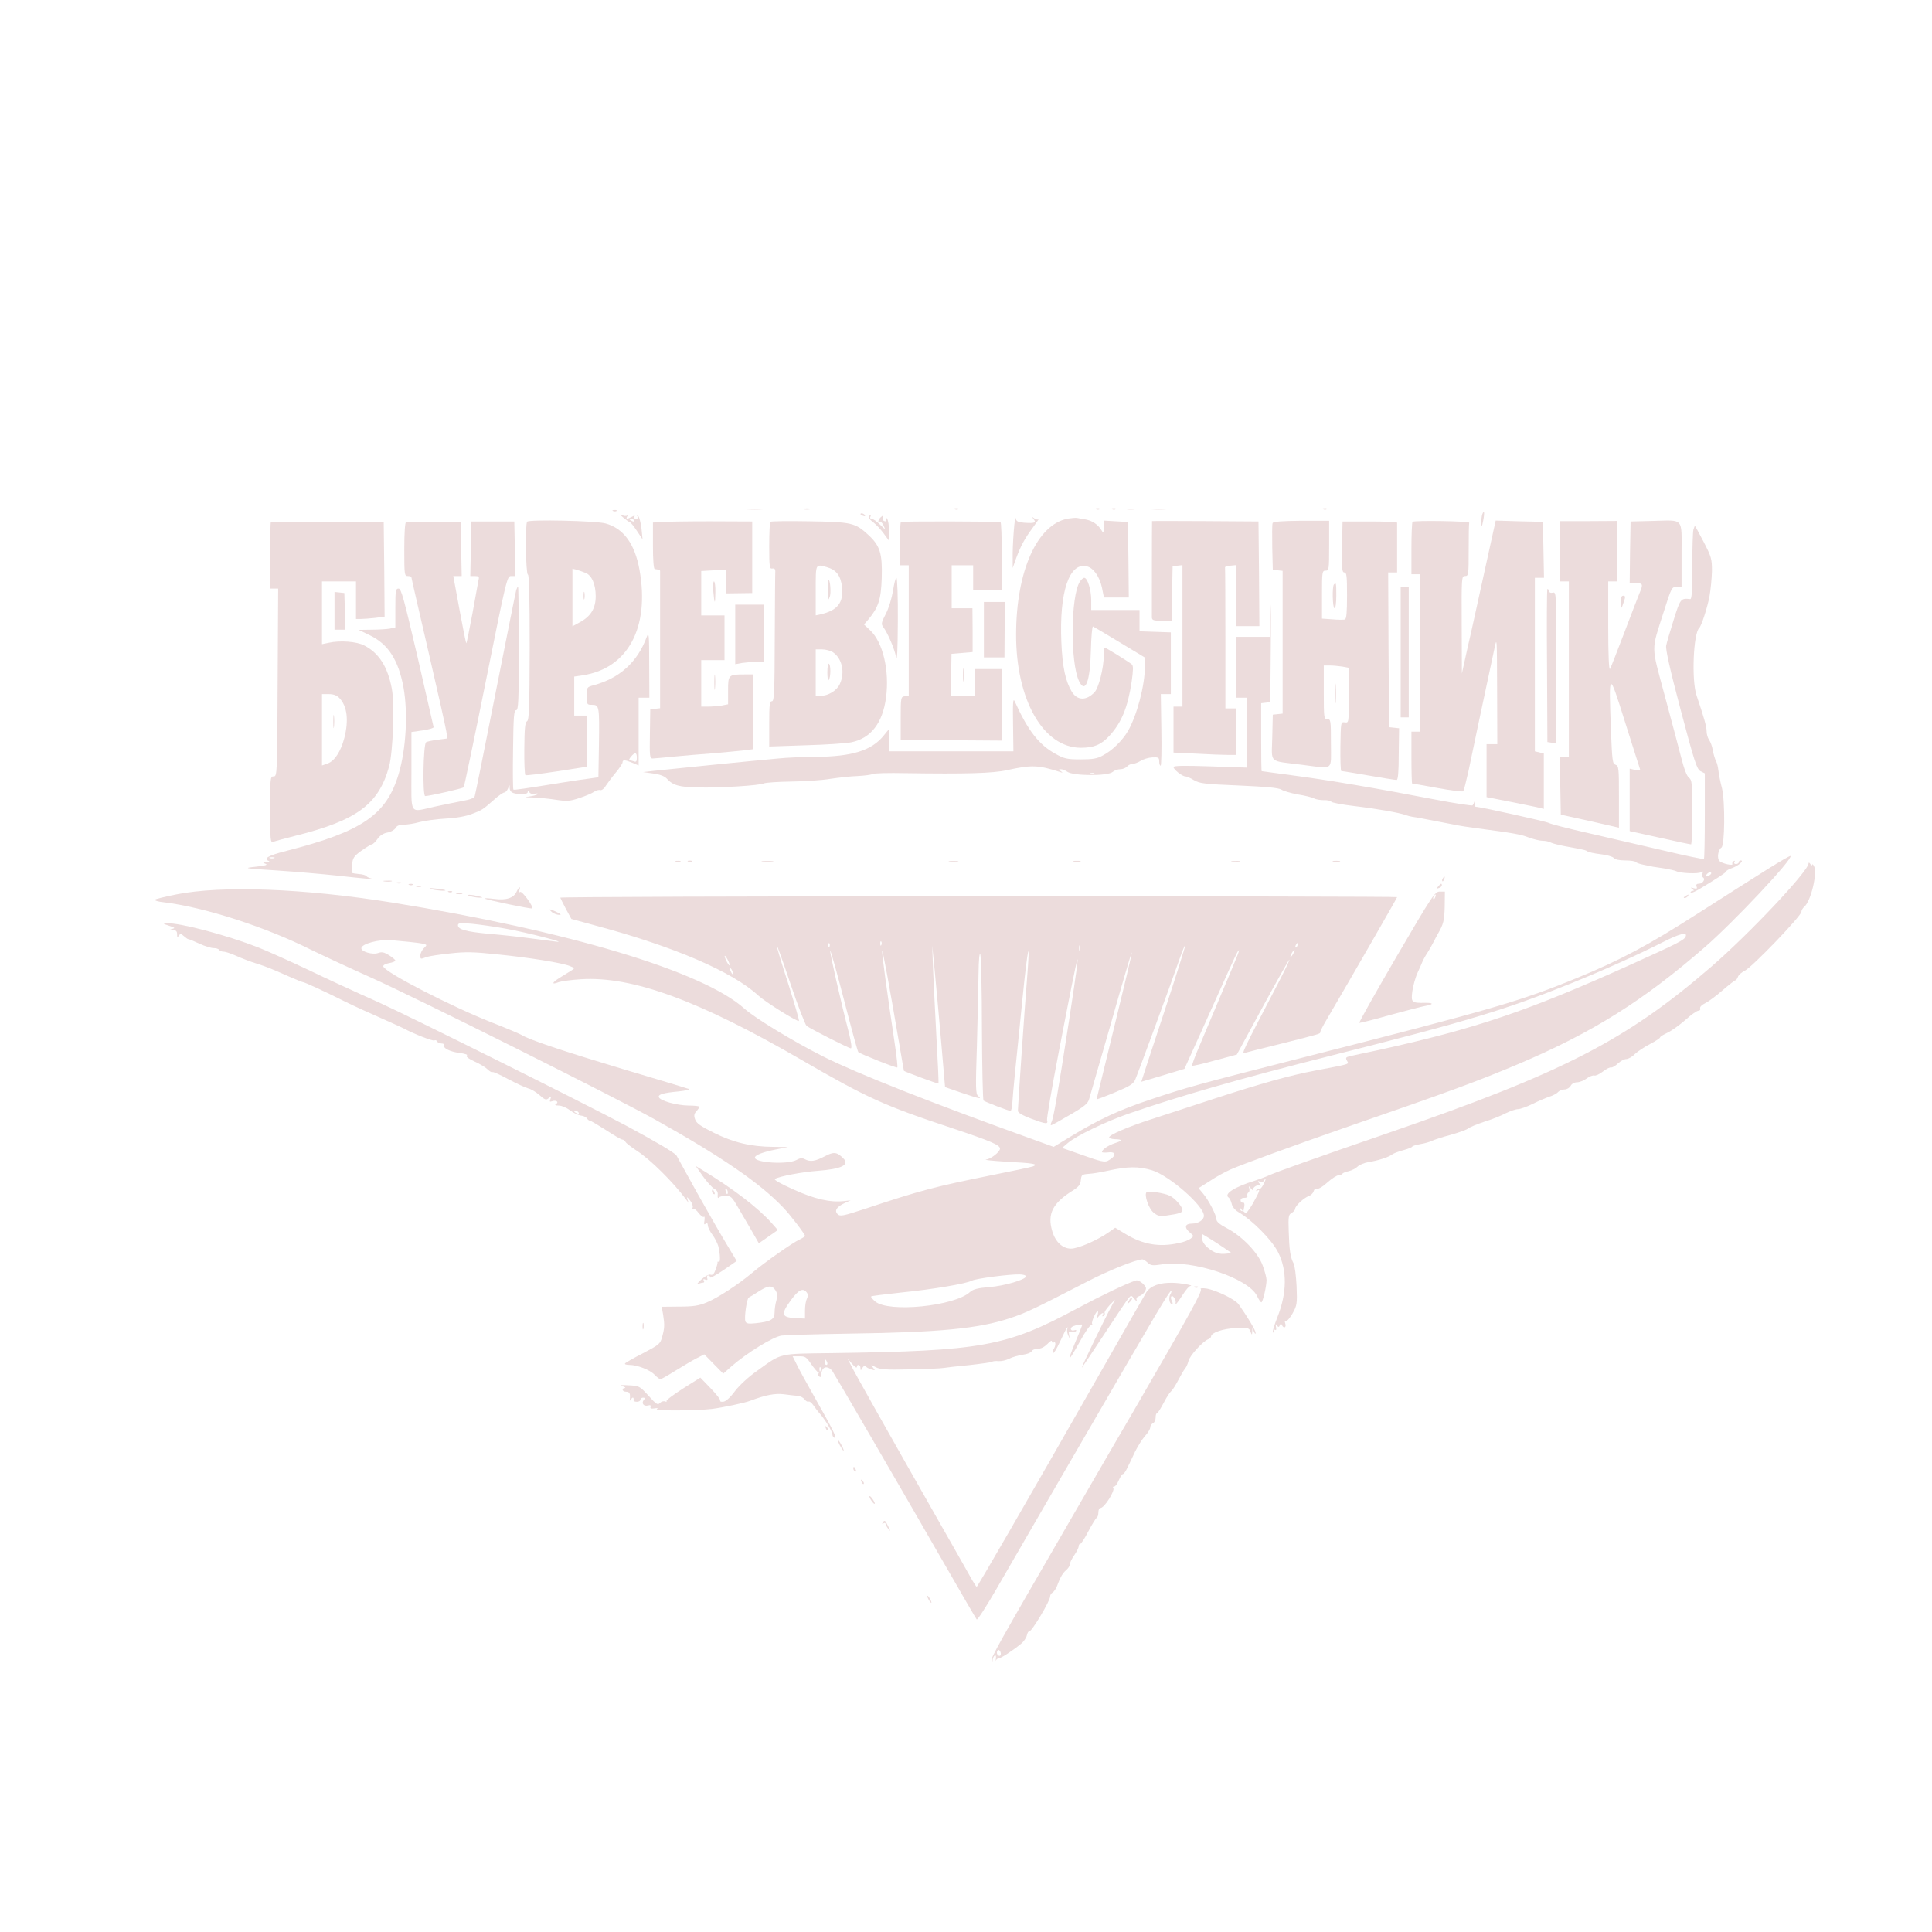 <?xml version="1.0" standalone="no"?>
<!DOCTYPE svg PUBLIC "-//W3C//DTD SVG 20010904//EN"
 "http://www.w3.org/TR/2001/REC-SVG-20010904/DTD/svg10.dtd">
<svg version="1.0" xmlns="http://www.w3.org/2000/svg"
 width="1080pt" height="1080pt" viewBox="0 0 1080 1080"
 preserveAspectRatio="xMidYMid meet">

<g transform="translate(0,1080) scale(0.1,-0.1)"
fill="#ecdcdc" stroke="none">
<path d="M4173 7953 c26 -2 67 -2 90 0 23 2 2 3 -48 3 -49 0 -68 -1 -42 -3z"/>
<path d="M4493 7953 c9 -2 25 -2 35 0 9 3 1 5 -18 5 -19 0 -27 -2 -17 -5z"/>
<path d="M5338 7953 c7 -3 16 -2 19 1 4 3 -2 6 -13 5 -11 0 -14 -3 -6 -6z"/>
<path d="M6128 7953 c7 -3 16 -2 19 1 4 3 -2 6 -13 5 -11 0 -14 -3 -6 -6z"/>
<path d="M6218 7953 c7 -3 16 -2 19 1 4 3 -2 6 -13 5 -11 0 -14 -3 -6 -6z"/>
<path d="M6298 7953 c12 -2 32 -2 45 0 12 2 2 4 -23 4 -25 0 -35 -2 -22 -4z"/>
<path d="M6438 7953 c23 -2 59 -2 80 0 20 2 1 4 -43 4 -44 0 -61 -2 -37 -4z"/>
<path d="M7398 7953 c7 -3 16 -2 19 1 4 3 -2 6 -13 5 -11 0 -14 -3 -6 -6z"/>
<path d="M3428 7943 c7 -3 16 -2 19 1 4 3 -2 6 -13 5 -11 0 -14 -3 -6 -6z"/>
<path d="M8286 7925 c-3 -9 -6 -31 -5 -48 1 -28 2 -26 10 12 9 46 6 65 -5 36z"/>
<path d="M3485 7906 c17 -14 33 -25 37 -26 3 0 21 -21 38 -47 l32 -48 -6 60
c-4 33 -12 64 -18 70 -8 7 -9 6 -4 -2 5 -8 1 -13 -9 -13 -9 0 -13 5 -9 11 5 8
1 8 -14 0 -27 -14 -35 -14 -26 2 4 6 4 9 -1 5 -4 -4 -17 -3 -29 3 -13 7 -10 1
9 -15z m60 -16 c3 -6 -1 -7 -9 -4 -18 7 -21 14 -7 14 6 0 13 -4 16 -10z"/>
<path d="M4810 7926 c0 -2 7 -7 16 -10 8 -3 12 -2 9 4 -6 10 -25 14 -25 6z"/>
<path d="M4856 7912 c-3 -5 8 -19 25 -31 16 -12 43 -41 59 -63 l30 -41 0 54
c0 30 -5 61 -11 69 -9 13 -10 12 -5 -2 3 -12 1 -15 -10 -11 -9 3 -13 12 -9 21
4 12 3 13 -10 2 -16 -13 -21 -35 -6 -26 4 3 13 -7 20 -21 12 -26 11 -26 -20 5
-18 18 -39 32 -46 32 -8 0 -11 5 -8 10 3 6 4 10 1 10 -3 0 -7 -4 -10 -8z"/>
<path d="M5667 7831 c-4 -52 -7 -119 -6 -150 l0 -56 18 51 c26 70 47 111 94
174 22 30 37 52 32 48 -4 -4 -15 -2 -24 5 -14 10 -14 10 -3 -5 16 -20 6 -24
-53 -20 -36 3 -44 8 -47 25 -2 12 -7 -20 -11 -72z"/>
<path d="M5969 7901 c-172 -33 -288 -293 -289 -646 -1 -367 152 -635 362 -635
73 0 113 17 159 66 68 74 103 158 125 303 9 66 10 89 1 97 -15 13 -145 94
-152 94 -3 0 -5 -20 -5 -46 0 -67 -28 -178 -51 -203 -46 -49 -97 -48 -128 3
-35 58 -52 137 -58 277 -12 280 44 448 143 423 37 -9 71 -58 84 -119 l11 -55
70 0 69 0 -2 211 -3 211 -67 4 -68 4 0 -38 c-1 -33 -2 -35 -12 -17 -19 32 -51
54 -88 61 -19 3 -42 7 -50 9 -8 1 -31 -1 -51 -4z"/>
<path d="M1514 7881 c-2 -2 -4 -87 -4 -188 l0 -183 23 0 22 0 -3 -525 c-2
-516 -3 -525 -22 -525 -19 0 -20 -7 -20 -186 0 -167 2 -186 16 -180 9 3 62 18
118 32 350 87 472 176 531 389 22 81 32 352 15 437 -23 121 -72 198 -154 240
-42 22 -134 29 -198 15 l-38 -8 0 176 0 175 95 0 95 0 0 -105 0 -105 28 0 c15
0 51 3 80 6 l52 7 -2 264 -3 264 -313 2 c-173 1 -316 0 -318 -2z m384 -984
c43 -46 52 -123 27 -222 -20 -76 -55 -130 -94 -143 l-31 -11 0 200 0 199 38 0
c27 0 45 -7 60 -23z"/>
<path d="M1863 6765 c0 -33 2 -45 4 -27 2 18 2 45 0 60 -2 15 -4 0 -4 -33z"/>
<path d="M2270 7882 c-6 -2 -10 -60 -10 -153 0 -142 1 -149 20 -149 11 0 20
-3 20 -8 0 -4 43 -191 95 -415 52 -224 97 -425 100 -446 l6 -39 -54 -7 c-30
-4 -59 -10 -65 -14 -16 -10 -21 -301 -5 -301 22 0 208 42 215 49 3 3 59 270
124 594 115 573 119 587 141 587 l24 0 -3 153 -3 152 -120 0 -120 0 -3 -153
-3 -152 26 0 c21 0 25 -4 20 -22 -2 -13 -18 -97 -34 -187 -17 -90 -32 -165
-34 -167 -2 -2 -19 82 -38 186 l-35 190 23 0 24 0 -3 151 -3 150 -147 2 c-81
1 -152 1 -158 -1z"/>
<path d="M2947 7884 c-12 -12 -8 -292 4 -296 7 -2 10 -125 10 -408 -1 -337 -3
-405 -15 -412 -11 -6 -14 -40 -15 -152 -1 -79 2 -146 6 -149 4 -3 83 7 176 21
l167 26 0 143 0 143 -35 0 -35 0 0 109 0 109 47 7 c252 38 376 266 318 589
-26 146 -90 233 -190 260 -54 15 -425 23 -438 10z m325 -286 c36 -13 58 -64
58 -131 0 -67 -27 -112 -88 -145 l-42 -23 0 161 0 161 23 -6 c12 -3 34 -11 49
-17z"/>
<path d="M3262 7470 c0 -19 2 -27 5 -17 2 9 2 25 0 35 -3 9 -5 1 -5 -18z"/>
<path d="M3693 7882 l-43 -3 0 -130 c0 -78 4 -129 10 -130 6 -1 15 -2 20 -3 6
0 10 -4 10 -8 0 -5 0 -179 0 -387 l0 -380 -27 -3 -28 -3 -2 -137 c-2 -124 -1
-138 15 -138 9 0 60 5 112 10 52 5 154 14 225 19 72 6 151 14 178 17 l47 6 0
209 0 209 -47 0 c-91 0 -93 -2 -93 -90 l0 -77 -37 -7 c-21 -3 -55 -6 -75 -6
l-38 0 0 130 0 130 65 0 65 0 0 125 0 125 -65 0 -65 0 0 124 0 124 70 4 70 3
0 -66 0 -66 73 1 72 1 0 200 0 200 -235 1 c-129 0 -254 -2 -277 -4z"/>
<path d="M4306 7883 c-3 -3 -6 -64 -6 -135 0 -117 2 -129 17 -126 11 2 17 -3
17 -14 -1 -10 -2 -178 -3 -373 -1 -308 -3 -355 -16 -355 -13 0 -15 -21 -15
-127 l0 -126 206 7 c113 3 228 11 255 17 108 23 173 108 192 249 20 151 -17
309 -88 376 l-35 33 24 28 c56 67 71 111 75 231 4 138 -9 181 -75 242 -74 68
-92 72 -330 76 -116 2 -214 1 -218 -3z m315 -253 c54 -15 79 -48 86 -112 9
-87 -25 -130 -119 -152 l-28 -6 0 140 c0 152 -2 147 61 130z m35 -476 c52 -35
69 -114 38 -179 -17 -36 -65 -65 -108 -65 l-26 0 0 130 0 130 35 0 c20 0 47
-7 61 -16z"/>
<path d="M4627 7508 c2 -65 3 -67 11 -45 9 20 3 97 -7 97 -3 0 -5 -24 -4 -52z"/>
<path d="M4625 7041 c0 -28 3 -47 7 -43 13 14 13 92 0 92 -4 0 -7 -22 -7 -49z"/>
<path d="M5036 7882 c-3 -3 -6 -59 -6 -124 l0 -118 25 0 25 0 0 -364 0 -365
-22 -3 c-22 -3 -23 -6 -23 -123 l0 -120 283 -3 282 -2 0 200 0 200 -75 0 -75
0 0 -75 0 -75 -67 0 -68 0 2 117 2 118 59 5 59 5 0 123 -1 122 -58 0 -58 0 0
120 0 120 60 0 60 0 0 -70 0 -70 80 0 80 0 0 190 c0 105 -3 190 -7 191 -35 5
-553 6 -557 1z"/>
<path d="M6440 7887 c-1 -4 -1 -522 -1 -539 1 -15 10 -18 56 -18 l54 0 3 153
3 152 28 3 27 3 0 -395 0 -396 -25 0 -25 0 0 -128 0 -129 128 -6 c70 -4 148
-7 175 -7 l47 0 0 130 0 130 -30 0 -30 0 0 390 c0 215 -1 393 -2 398 -2 4 12
8 30 10 l32 3 0 -170 0 -171 65 0 65 0 -2 293 -3 292 -297 2 c-164 1 -298 1
-298 0z"/>
<path d="M7114 7876 c-3 -7 -3 -68 -2 -137 l3 -124 28 -3 27 -3 0 -399 0 -399
-27 -3 -28 -3 -3 -127 c-3 -149 -24 -129 165 -153 183 -23 163 -38 163 120 0
128 -1 135 -20 135 -19 0 -20 7 -20 150 l0 150 33 0 c17 0 49 -3 70 -6 l37 -7
0 -154 c0 -154 0 -154 -22 -151 -23 3 -23 2 -25 -134 -1 -76 1 -138 5 -138 4
0 72 -11 152 -25 80 -14 150 -25 157 -25 8 0 12 42 12 144 l2 145 -28 3 -28 3
-3 433 -2 432 25 0 25 0 0 135 c0 74 0 138 0 143 0 4 -69 7 -152 7 l-153 0 -3
-142 c-2 -123 0 -143 13 -143 13 0 15 -20 15 -129 0 -94 -3 -130 -12 -134 -7
-2 -39 -2 -70 1 l-58 4 0 134 c0 127 1 134 20 134 19 0 20 7 20 140 l0 139
-156 0 c-111 -1 -157 -5 -160 -13z"/>
<path d="M7896 7883 c-3 -4 -6 -71 -6 -150 l0 -143 25 0 25 0 0 -440 0 -440
-25 0 -25 0 0 -145 c0 -80 2 -145 4 -145 3 0 66 -11 142 -25 75 -14 140 -22
144 -18 3 4 16 55 29 113 18 89 88 418 145 685 14 68 14 61 15 -232 l1 -303
-30 0 -30 0 0 -148 0 -148 138 -27 c75 -15 147 -30 160 -33 l22 -6 0 155 0
155 -25 6 -25 6 0 485 0 485 25 0 26 0 -3 156 -3 157 -132 3 -132 4 -15 -68
c-8 -37 -36 -164 -62 -282 -26 -118 -61 -280 -80 -360 l-32 -145 -1 273 c-1
266 -1 272 19 272 19 0 20 7 20 145 0 80 1 148 3 153 3 9 -308 14 -317 5z"/>
<path d="M8720 7718 l0 -168 25 0 25 0 0 -490 0 -490 -25 0 -25 0 2 -162 3
-162 163 -36 162 -37 0 173 c0 161 -1 173 -19 179 -17 5 -19 21 -26 198 -12
331 -12 330 79 41 43 -137 81 -255 83 -261 4 -10 -3 -11 -26 -7 l-31 7 0 -175
0 -174 168 -37 c92 -21 170 -37 175 -37 4 0 7 81 7 179 0 163 -2 181 -18 193
-12 8 -28 50 -44 113 -14 55 -56 213 -93 350 -76 284 -76 241 -4 467 42 133
45 138 72 138 l27 0 0 180 c0 212 17 192 -165 188 l-120 -3 -3 -172 -2 -173
35 0 c40 0 41 -6 19 -58 -8 -20 -47 -120 -85 -221 -39 -102 -74 -192 -79 -200
-6 -10 -10 78 -10 237 l0 252 25 0 25 0 0 169 0 169 -160 -1 -160 0 0 -169z"/>
<path d="M9466 7838 c-3 -13 -6 -105 -6 -206 0 -140 -3 -183 -12 -181 -52 6
-55 3 -92 -116 -20 -63 -39 -128 -42 -144 -4 -20 21 -133 81 -359 77 -291 90
-331 111 -343 l24 -12 0 -237 c0 -130 -2 -239 -5 -242 -3 -2 -107 19 -232 49
-126 29 -316 73 -423 98 -107 24 -203 49 -213 55 -14 8 -383 90 -408 90 -3 0
-5 12 -3 28 2 16 1 19 -2 7 -3 -11 -9 -23 -12 -27 -4 -3 -99 11 -212 33 -316
61 -598 109 -790 134 -96 13 -176 24 -177 24 -2 1 -3 86 -3 190 l0 190 26 3
25 3 3 330 c1 182 1 264 -1 183 l-4 -148 -94 0 -95 0 0 -170 0 -170 30 0 30 0
0 -195 0 -196 -205 7 c-145 5 -205 4 -205 -4 0 -13 48 -52 66 -52 7 0 29 -9
48 -21 32 -19 60 -22 251 -30 158 -7 221 -13 238 -23 12 -8 54 -20 92 -27 39
-6 79 -16 90 -22 11 -6 36 -10 55 -10 19 1 37 -3 41 -8 3 -6 62 -17 130 -25
119 -14 258 -38 289 -51 8 -3 24 -7 35 -9 18 -2 70 -12 240 -45 28 -6 82 -14
120 -19 206 -27 244 -34 289 -51 27 -10 62 -19 78 -19 16 0 37 -4 47 -10 10
-5 45 -14 77 -20 109 -20 119 -22 129 -30 6 -4 38 -11 72 -15 34 -4 67 -13 74
-21 7 -9 31 -14 65 -14 29 0 55 -4 58 -9 3 -4 25 -12 48 -16 24 -5 45 -9 48
-10 3 0 30 -5 60 -9 30 -5 62 -12 70 -16 23 -12 123 -16 139 -6 11 7 13 5 8
-7 -3 -9 -2 -19 3 -22 15 -9 -1 -35 -22 -35 -14 0 -18 -5 -14 -16 5 -12 1 -14
-17 -9 -17 5 -19 4 -7 -4 10 -7 11 -11 3 -11 -7 0 -13 -4 -13 -10 0 -5 21 3
48 19 97 58 152 94 152 100 0 4 15 13 34 19 35 13 68 42 47 42 -6 0 -11 -4
-11 -10 0 -5 -7 -10 -16 -10 -9 0 -12 5 -8 12 4 7 3 8 -5 4 -6 -4 -9 -11 -7
-15 8 -13 -58 1 -72 16 -15 15 -8 63 11 75 19 12 21 257 3 332 -10 37 -18 81
-20 99 -2 18 -7 41 -13 52 -6 11 -14 38 -18 59 -3 22 -13 49 -21 60 -8 11 -14
33 -14 49 0 25 -14 75 -56 199 -29 86 -18 348 15 378 12 11 44 109 57 175 7
39 13 103 14 143 0 67 -3 79 -46 162 -26 50 -48 90 -49 90 -2 0 -5 -10 -9 -22z
m93 -1929 c-22 -13 -31 -11 -17 5 7 8 17 12 22 9 4 -3 2 -9 -5 -14z"/>
<path d="M4992 7498 c-7 -42 -23 -96 -40 -129 -26 -50 -27 -58 -14 -75 24 -32
62 -120 71 -166 6 -29 9 36 10 200 1 133 -3 242 -8 242 -5 0 -13 -33 -19 -72z"/>
<path d="M6036 7548 c-51 -82 -54 -451 -4 -556 35 -72 62 -2 66 171 2 76 7
137 12 135 4 -2 71 -41 148 -88 l141 -85 1 -52 c0 -103 -44 -272 -95 -360 -32
-54 -88 -109 -140 -136 -32 -18 -57 -22 -125 -22 -75 0 -91 4 -138 30 -94 51
-156 131 -230 295 -9 20 -11 -8 -9 -128 l2 -152 -347 0 -348 0 0 62 0 63 -31
-38 c-68 -83 -175 -116 -379 -118 -69 0 -163 -4 -210 -9 -147 -13 -612 -60
-685 -68 l-70 -8 57 -8 c37 -5 63 -15 75 -28 34 -38 69 -48 175 -50 120 -3
346 11 369 23 8 4 76 9 150 10 74 1 172 7 219 15 47 7 117 15 155 16 39 2 76
7 82 11 7 5 91 7 185 5 334 -5 489 -1 568 17 137 30 173 29 297 -11 15 -5 16
-4 3 5 -13 9 -13 11 0 11 9 0 25 -6 36 -14 34 -24 227 -25 254 -1 9 8 28 15
42 15 14 0 31 7 38 15 7 8 21 15 32 15 10 0 30 8 45 17 14 9 43 18 64 19 35 2
39 -1 39 -22 0 -13 3 -24 8 -24 4 0 6 90 4 200 l-3 200 28 0 28 0 0 173 0 172
-87 3 -88 3 0 59 0 60 -135 0 -135 0 0 55 c0 58 -21 125 -39 125 -6 0 -17 -10
-25 -22z m81 -1074 c-3 -3 -12 -4 -19 -1 -8 3 -5 6 6 6 11 1 17 -2 13 -5z"/>
<path d="M3987 7498 c7 -78 11 -82 12 -10 1 34 -3 62 -8 62 -4 0 -6 -24 -4
-52z"/>
<path d="M7457 7533 c-11 -10 -8 -133 3 -133 6 0 10 30 10 70 0 70 -1 76 -13
63z"/>
<path d="M2886 7503 c-3 -10 -55 -270 -116 -578 -61 -308 -113 -567 -116 -575
-3 -11 -26 -20 -67 -27 -34 -6 -104 -21 -156 -32 -146 -32 -131 -56 -131 198
l0 219 63 9 c34 5 61 13 61 18 -1 6 -42 182 -90 393 -76 325 -91 382 -106 382
-16 0 -18 -11 -18 -109 l0 -108 -31 -7 c-17 -3 -64 -6 -103 -6 l-71 -1 62 -30
c104 -50 161 -140 189 -294 25 -143 14 -341 -27 -480 -68 -230 -204 -323 -626
-431 -104 -26 -134 -44 -100 -57 6 -3 1 -6 -13 -7 -23 -1 -23 -2 -5 -9 14 -6
-3 -10 -55 -16 -73 -8 -69 -9 117 -21 106 -7 255 -20 330 -28 144 -16 260 -27
208 -19 -16 3 -33 9 -36 15 -3 5 -23 11 -43 12 -20 2 -38 5 -40 7 -1 2 -1 23
2 46 4 37 10 47 53 78 27 19 53 35 58 35 5 0 19 13 31 30 13 19 33 32 56 36
19 3 39 15 45 25 7 13 21 19 45 19 20 0 59 6 87 14 29 8 95 17 147 20 60 3
115 13 148 26 59 23 58 22 123 79 25 23 52 41 58 41 6 0 16 10 21 23 9 22 9
22 9 1 1 -14 9 -24 24 -28 37 -10 77 -7 77 7 0 8 3 8 9 -2 6 -8 18 -12 31 -8
13 3 19 2 14 -3 -5 -5 -27 -10 -49 -13 -29 -3 -23 -4 23 -5 35 -1 94 -7 131
-13 60 -9 76 -8 130 10 34 11 71 27 82 35 12 8 27 12 34 9 8 -2 22 8 31 24 10
15 35 49 56 74 21 25 38 51 38 57 0 16 13 15 55 -2 l35 -15 0 190 0 189 30 0
30 0 -1 188 c0 166 -2 183 -14 151 -51 -139 -151 -230 -295 -269 -40 -11 -40
-11 -40 -60 0 -49 1 -50 30 -50 40 0 41 -9 38 -225 l-3 -180 -50 -7 c-27 -3
-97 -14 -155 -23 -209 -34 -265 -42 -270 -39 -3 1 -4 102 -2 223 2 186 5 221
17 221 13 0 15 49 15 345 0 190 -2 345 -4 345 -3 0 -7 -8 -10 -17z m674 -939
c0 -20 -4 -25 -16 -20 -9 3 -20 6 -25 6 -5 0 -1 9 8 20 23 27 33 25 33 -6z
m-2027 -561 c-7 -2 -19 -2 -25 0 -7 3 -2 5 12 5 14 0 19 -2 13 -5z"/>
<path d="M7830 7155 l0 -365 23 0 22 0 0 365 0 365 -22 0 -23 0 0 -365z"/>
<path d="M8650 7507 c-3 -3 -4 -196 -2 -430 l2 -425 25 -4 25 -5 0 425 c0 416
0 424 -19 419 -13 -3 -21 1 -23 10 -2 8 -5 13 -8 10z"/>
<path d="M1870 7386 l0 -106 30 0 31 0 -3 103 -3 102 -27 3 -28 3 0 -105z"/>
<path d="M9060 7433 c0 -42 3 -41 18 5 9 26 8 32 -4 32 -10 0 -14 -11 -14 -37z"/>
<path d="M5500 7280 l0 -155 58 0 57 0 1 155 2 155 -59 0 -59 0 0 -155z"/>
<path d="M4110 7254 l0 -167 38 7 c20 3 56 6 80 6 l42 0 0 160 0 160 -80 0
-80 0 0 -166z"/>
<path d="M5383 7025 c0 -33 2 -45 4 -27 2 18 2 45 0 60 -2 15 -4 0 -4 -33z"/>
<path d="M3993 6985 c0 -38 2 -53 4 -32 2 20 2 52 0 70 -2 17 -4 1 -4 -38z"/>
<path d="M7464 6925 c0 -49 1 -71 3 -48 2 23 2 64 0 90 -2 26 -3 8 -3 -42z"/>
<path d="M9882 5942 c-67 -42 -245 -155 -395 -251 -273 -175 -431 -259 -667
-356 -318 -131 -476 -177 -1550 -450 -591 -151 -628 -161 -838 -231 -174 -58
-287 -110 -445 -206 l-97 -59 -83 30 c-598 215 -1011 378 -1203 474 -167 84
-383 215 -443 269 -231 208 -986 434 -1971 593 -496 79 -949 96 -1205 45 -60
-12 -114 -25 -118 -29 -5 -5 18 -12 50 -15 223 -27 566 -137 821 -265 53 -26
205 -97 337 -156 252 -113 1368 -671 1588 -794 369 -206 586 -355 715 -491 39
-40 122 -149 122 -159 0 -3 -14 -12 -30 -20 -37 -16 -195 -127 -265 -186 -77
-65 -194 -141 -255 -166 -44 -18 -74 -23 -153 -23 l-98 -1 8 -45 c9 -57 8 -75
-6 -125 -10 -37 -17 -43 -107 -90 -53 -27 -98 -53 -100 -57 -3 -5 8 -8 24 -8
44 0 117 -28 142 -56 13 -13 27 -24 32 -24 4 0 43 22 86 49 42 26 96 58 118
69 l41 21 53 -54 53 -54 46 41 c86 75 233 166 281 172 25 3 198 8 385 11 498
7 715 28 890 86 91 30 136 52 435 206 117 61 273 123 306 123 5 0 19 -8 30
-19 18 -16 28 -17 80 -9 170 27 484 -78 531 -177 9 -19 20 -35 24 -35 8 0 29
89 29 125 0 13 -10 50 -22 82 -26 71 -115 163 -201 208 -37 19 -57 36 -57 48
0 24 -43 107 -74 144 l-26 31 63 40 c34 23 87 52 117 65 71 31 357 135 635
232 594 205 748 262 975 358 414 176 696 353 1041 653 162 141 493 493 478
509 -3 2 -60 -31 -127 -73z m-7057 -333 c123 -22 355 -82 285 -73 -25 3 -94
12 -155 20 -60 8 -162 19 -225 24 -125 12 -170 24 -170 48 0 12 12 14 78 8 42
-4 127 -16 187 -27z m6598 -44 c-7 -20 -43 -38 -313 -160 -573 -258 -860 -355
-1405 -475 -77 -16 -150 -32 -163 -35 -19 -5 -21 -9 -12 -25 11 -20 24 -16
-180 -55 -138 -26 -299 -71 -560 -156 -135 -44 -294 -96 -355 -116 -125 -40
-235 -87 -235 -101 0 -5 14 -9 31 -10 45 -1 46 -8 2 -22 -37 -12 -73 -36 -73
-50 0 -3 16 -4 35 -2 47 6 46 -21 -2 -47 -18 -9 -41 -4 -139 31 l-117 41 34
29 c46 39 212 119 339 163 287 99 613 193 1135 325 769 194 969 255 1335 402
195 79 379 162 515 231 94 48 139 59 128 32z m-7138 -30 c32 -3 69 -8 81 -11
22 -6 22 -6 3 -25 -10 -10 -19 -28 -19 -39 0 -23 0 -23 34 -10 13 5 72 14 130
20 87 10 134 9 266 -5 179 -18 360 -47 405 -65 28 -11 29 -13 11 -24 -10 -6
-38 -24 -63 -39 -49 -30 -53 -44 -9 -27 15 5 71 13 124 16 287 18 660 -119
1231 -450 367 -213 464 -257 851 -385 212 -71 260 -92 260 -112 0 -18 -51 -58
-78 -61 -15 -2 36 -7 113 -12 153 -8 182 -13 150 -26 -11 -4 -114 -26 -230
-49 -321 -65 -395 -84 -708 -188 -126 -41 -140 -44 -155 -30 -19 20 -5 41 42
63 l31 14 -36 -4 c-78 -9 -165 11 -284 65 -74 33 -112 55 -103 59 27 15 155
39 238 45 135 10 181 33 144 70 -36 36 -53 38 -104 11 -54 -28 -80 -32 -111
-16 -14 8 -27 7 -48 -5 -51 -26 -231 -15 -231 14 0 14 45 31 115 45 l70 14
-83 1 c-126 1 -224 25 -332 79 -73 36 -97 53 -104 74 -8 21 -6 32 7 46 9 10
17 22 17 25 0 4 -28 7 -62 7 -66 1 -159 27 -165 47 -5 15 25 24 111 32 39 4
64 10 56 14 -8 3 -172 53 -365 110 -336 101 -528 165 -570 192 -11 6 -85 38
-165 69 -226 89 -597 280 -607 313 -3 7 10 15 31 19 20 3 36 10 36 14 0 5 -16
18 -35 30 -29 18 -41 20 -63 12 -30 -10 -92 8 -92 27 0 25 101 52 170 45 19
-2 62 -6 95 -9z m4155 -1277 c97 -30 290 -199 290 -254 0 -23 -31 -44 -66 -44
-41 0 -46 -22 -11 -51 21 -18 21 -19 3 -33 -10 -8 -40 -20 -68 -25 -108 -24
-200 -8 -298 52 l-56 34 -34 -24 c-65 -46 -173 -93 -213 -93 -47 0 -87 37
-105 98 -29 97 3 158 120 230 28 18 38 31 40 55 3 30 6 32 43 35 22 1 69 9
105 17 114 25 173 26 250 3z m400 -432 l45 -31 -29 -3 c-41 -5 -70 4 -105 34
-19 16 -31 35 -31 51 l0 25 38 -23 c20 -12 57 -36 82 -53z m-1105 -161 c0 -18
-119 -53 -205 -60 -64 -5 -90 -12 -107 -27 -86 -80 -457 -117 -531 -53 -15 13
-25 25 -22 28 3 3 79 12 170 22 171 17 361 49 393 66 21 12 216 37 267 35 19
0 35 -5 35 -11z m-1400 -78 c11 -18 12 -31 5 -57 -6 -19 -10 -50 -10 -68 0
-38 -22 -50 -106 -59 -40 -4 -52 -2 -57 10 -8 20 8 130 19 134 5 2 29 17 54
33 55 35 75 37 95 7z m174 -11 c9 -11 9 -20 2 -35 -6 -11 -11 -40 -11 -66 l0
-46 -57 3 c-75 4 -79 22 -21 101 42 57 66 69 87 43z"/>
<path d="M6409 4135 c-14 -14 12 -91 39 -113 23 -19 34 -22 72 -17 71 10 90
16 90 30 0 19 -39 64 -69 80 -32 16 -123 30 -132 20z"/>
<path d="M3778 5983 c6 -2 18 -2 25 0 6 3 1 5 -13 5 -14 0 -19 -2 -12 -5z"/>
<path d="M3848 5983 c7 -3 16 -2 19 1 4 3 -2 6 -13 5 -11 0 -14 -3 -6 -6z"/>
<path d="M4263 5983 c15 -2 39 -2 55 0 15 2 2 4 -28 4 -30 0 -43 -2 -27 -4z"/>
<path d="M5308 5983 c12 -2 32 -2 45 0 12 2 2 4 -23 4 -25 0 -35 -2 -22 -4z"/>
<path d="M6003 5983 c9 -2 25 -2 35 0 9 3 1 5 -18 5 -19 0 -27 -2 -17 -5z"/>
<path d="M6888 5983 c12 -2 30 -2 40 0 9 3 -1 5 -23 4 -22 0 -30 -2 -17 -4z"/>
<path d="M7453 5983 c9 -2 25 -2 35 0 9 3 1 5 -18 5 -19 0 -27 -2 -17 -5z"/>
<path d="M10110 5974 c0 -43 -330 -393 -545 -579 -473 -409 -827 -591 -1795
-925 -441 -152 -635 -221 -685 -244 -16 -7 -48 -19 -70 -26 -114 -35 -177 -75
-146 -95 5 -3 12 -18 16 -33 3 -17 18 -36 37 -47 79 -46 188 -157 222 -224 52
-102 51 -229 -4 -366 -17 -43 -28 -80 -25 -83 3 -3 5 0 5 7 0 7 4 10 9 7 5 -4
7 4 4 16 -3 17 -2 19 5 9 8 -11 11 -11 16 0 5 11 7 11 12 2 10 -22 26 -14 19
8 -5 14 -3 19 3 15 6 -3 22 15 37 41 25 45 27 54 23 153 -3 58 -10 115 -17
128 -18 33 -24 76 -27 179 -3 83 -1 94 17 103 10 6 19 16 19 23 0 16 50 62 76
71 12 4 24 16 27 26 3 12 11 18 19 15 8 -3 34 12 58 35 25 22 53 40 62 40 9 0
19 4 22 9 3 4 19 11 35 14 17 4 39 15 49 25 11 11 39 22 63 26 51 8 111 27
130 42 8 6 35 17 62 24 26 7 50 16 52 21 3 4 24 10 48 14 23 4 51 12 62 18 11
5 57 21 104 33 46 13 91 29 100 37 9 7 48 23 87 36 39 12 93 33 119 47 27 13
58 24 71 24 12 0 49 13 81 29 32 16 75 34 95 41 20 6 42 18 48 26 7 7 23 14
36 14 13 0 28 9 34 20 6 12 21 20 36 20 14 0 38 10 53 21 16 12 35 19 43 17 7
-3 29 7 48 22 19 15 40 25 46 23 6 -2 23 8 38 22 15 14 36 25 47 25 11 0 33
12 48 28 16 15 54 40 85 56 31 16 56 33 56 37 0 4 19 16 43 27 23 11 67 43 99
71 31 28 63 51 72 51 8 0 13 6 10 13 -3 8 9 20 28 29 18 9 62 41 97 72 36 31
68 56 72 56 4 0 10 9 14 19 3 11 21 26 39 35 39 18 316 306 316 329 0 8 7 20
15 27 39 32 77 195 54 231 -5 8 -9 10 -9 4 0 -5 -5 -3 -10 5 -5 8 -10 10 -10
4z m-3047 -1794 c-8 -17 -18 -28 -23 -25 -5 3 -12 0 -16 -6 -4 -8 -3 -9 4 -5
19 11 14 -2 -24 -71 -23 -40 -40 -60 -44 -53 -4 6 -11 11 -16 10 -5 -1 -10 4
-12 12 -2 9 0 8 7 -2 6 -8 11 -13 12 -10 0 3 2 15 5 27 2 15 -1 22 -9 20 -6
-1 -12 5 -12 13 0 9 9 15 21 14 13 0 20 4 17 12 -2 6 0 15 6 18 6 4 7 14 4 24
-5 14 -2 13 11 -3 10 -11 15 -15 11 -8 -7 14 28 36 41 25 5 -4 2 1 -5 11 -12
15 -12 17 2 12 8 -4 18 -2 22 4 14 23 13 10 -2 -19z"/>
<path d="M8065 5889 c-4 -6 -5 -12 -2 -15 2 -3 7 2 10 11 7 17 1 20 -8 4z"/>
<path d="M2148 5873 c12 -2 30 -2 40 0 9 3 -1 5 -23 4 -22 0 -30 -2 -17 -4z"/>
<path d="M2218 5863 c6 -2 18 -2 25 0 6 3 1 5 -13 5 -14 0 -19 -2 -12 -5z"/>
<path d="M2288 5853 c7 -3 16 -2 19 1 4 3 -2 6 -13 5 -11 0 -14 -3 -6 -6z"/>
<path d="M8040 5845 c-11 -13 -10 -14 4 -9 9 3 16 10 16 15 0 13 -6 11 -20 -6z"/>
<path d="M2328 5843 c6 -2 18 -2 25 0 6 3 1 5 -13 5 -14 0 -19 -2 -12 -5z"/>
<path d="M2410 5830 c25 -8 87 -13 79 -6 -2 2 -26 6 -54 9 -34 4 -42 3 -25 -3z"/>
<path d="M2888 5816 c-16 -36 -58 -50 -125 -41 -32 4 -56 5 -53 2 7 -7 261
-60 265 -55 9 9 -56 98 -67 92 -8 -5 -9 -2 -5 9 10 26 -2 20 -15 -7z"/>
<path d="M2508 5813 c7 -3 16 -2 19 1 4 3 -2 6 -13 5 -11 0 -14 -3 -6 -6z"/>
<path d="M7806 5451 c-117 -201 -211 -367 -207 -369 3 -1 80 18 171 44 91 25
180 48 198 51 47 8 47 18 -1 17 -76 -1 -80 2 -72 64 4 30 17 78 30 106 13 28
26 58 29 66 4 8 15 29 26 45 11 17 26 44 34 60 9 17 19 37 24 45 31 54 36 73
38 151 l1 85 -28 0 c-28 0 -40 -18 -243 -365z m217 334 c-3 -9 -8 -14 -10 -11
-3 3 -2 9 2 15 9 16 15 13 8 -4z"/>
<path d="M2553 5803 c9 -2 23 -2 30 0 6 3 -1 5 -18 5 -16 0 -22 -2 -12 -5z"/>
<path d="M2630 5790 c14 -4 36 -8 50 -8 22 0 22 1 -5 8 -16 4 -39 8 -50 8 -16
0 -15 -2 5 -8z"/>
<path d="M9420 5790 c-9 -6 -10 -10 -3 -10 6 0 15 5 18 10 8 12 4 12 -15 0z"/>
<path d="M3132 5782 c2 -5 16 -34 32 -64 l30 -55 135 -37 c441 -118 766 -258
911 -392 41 -37 219 -148 226 -141 3 3 -25 98 -61 212 -37 113 -65 208 -63
210 2 2 37 -96 78 -218 41 -122 82 -226 89 -232 29 -20 236 -125 247 -125 7 0
3 31 -11 88 -46 177 -108 452 -104 457 3 2 38 -123 78 -278 40 -155 75 -285
79 -288 12 -11 214 -91 218 -86 3 2 -4 64 -15 138 -43 286 -71 495 -70 514 1
20 43 -209 95 -515 14 -85 27 -156 27 -156 7 -6 191 -74 193 -71 2 2 -3 116
-11 253 -7 137 -16 310 -19 384 l-5 135 14 -140 c7 -77 24 -255 36 -396 l22
-256 93 -32 c102 -34 115 -37 92 -18 -14 11 -15 42 -7 282 4 149 8 329 9 400
1 79 5 122 10 110 4 -11 9 -198 9 -415 1 -217 5 -398 9 -402 7 -7 140 -58 151
-58 4 0 8 19 10 43 1 23 8 101 15 172 8 72 26 258 42 415 29 292 45 358 25
106 -13 -158 -51 -713 -51 -736 0 -10 26 -25 73 -43 87 -32 97 -33 90 -8 -2
10 26 175 63 367 126 655 136 687 60 189 -63 -409 -87 -547 -98 -567 -5 -10
-6 -18 -2 -18 4 0 51 26 105 58 80 46 100 63 107 87 5 17 60 209 123 427 62
219 114 396 116 394 2 -2 -42 -187 -97 -411 -55 -224 -100 -409 -100 -410 0
-2 46 15 101 38 84 35 104 47 115 72 13 29 194 519 249 678 15 43 29 76 31 74
2 -2 -52 -174 -121 -383 -69 -208 -125 -380 -125 -381 0 0 21 6 48 14 26 8 80
24 120 36 l73 22 95 210 c52 116 118 262 146 325 28 63 55 120 60 125 12 13 4
-8 -92 -235 -45 -107 -102 -242 -126 -299 -25 -57 -42 -106 -40 -108 2 -3 60
10 127 29 l123 33 145 267 c80 147 147 266 149 264 2 -2 -26 -60 -61 -128
-198 -379 -208 -400 -190 -394 10 3 99 26 198 50 230 58 225 57 225 66 0 5 15
35 34 67 138 235 396 684 396 688 0 3 -1053 5 -2341 5 -1287 0 -2339 -4 -2337
-8z m1795 -264 c-3 -8 -6 -5 -6 6 -1 11 2 17 5 13 3 -3 4 -12 1 -19z m-290
-10 c-3 -8 -6 -5 -6 6 -1 11 2 17 5 13 3 -3 4 -12 1 -19z m2616 7 c-3 -9 -8
-14 -10 -11 -3 3 -2 9 2 15 9 16 15 13 8 -4z m-1216 -27 c-3 -7 -5 -2 -5 12 0
14 2 19 5 13 2 -7 2 -19 0 -25z m1193 -18 c-6 -11 -13 -20 -16 -20 -2 0 0 9 6
20 6 11 13 20 16 20 2 0 0 -9 -6 -20z m-3151 -65 c0 -5 -6 1 -14 15 -8 14 -14
30 -14 35 0 6 6 -1 14 -15 8 -14 14 -29 14 -35z m21 -50 c0 -5 -5 -3 -10 5 -5
8 -10 20 -10 25 0 6 5 3 10 -5 5 -8 10 -19 10 -25z"/>
<path d="M3079 5707 c6 -8 23 -17 37 -20 30 -5 21 4 -20 22 -25 10 -28 10 -17
-2z"/>
<path d="M945 5625 c31 -10 36 -13 20 -17 -18 -5 -18 -6 3 -7 16 -1 22 -7 22
-23 0 -18 2 -20 10 -8 8 12 11 12 28 -3 10 -9 21 -17 25 -17 4 0 31 -11 61
-25 30 -14 66 -25 80 -25 14 0 28 -4 31 -10 3 -5 15 -10 25 -10 11 0 43 -11
72 -24 29 -13 78 -32 108 -41 62 -20 85 -29 186 -74 39 -17 73 -31 77 -31 9 0
120 -51 230 -106 50 -25 142 -67 204 -94 61 -27 120 -54 130 -59 57 -31 163
-72 171 -67 6 3 12 1 14 -4 2 -6 13 -12 25 -13 12 0 19 -5 16 -10 -9 -15 31
-36 86 -43 30 -4 48 -10 41 -14 -8 -5 7 -17 41 -33 30 -13 64 -34 75 -45 12
-12 24 -18 27 -15 3 3 43 -15 89 -40 46 -24 95 -47 110 -51 15 -3 44 -20 63
-37 31 -27 37 -30 52 -18 15 12 16 12 10 -5 -6 -14 -4 -17 9 -12 22 8 40 -4
23 -15 -10 -6 -5 -9 14 -9 16 0 44 -12 63 -26 19 -15 46 -28 61 -30 14 -1 30
-9 34 -16 5 -7 12 -13 17 -13 5 0 45 -24 89 -52 44 -29 85 -53 91 -53 6 0 15
-6 19 -14 4 -7 33 -29 63 -49 74 -47 205 -177 275 -272 l15 -20 -7 20 c-5 17
-3 16 14 -5 11 -13 18 -31 15 -40 -3 -8 -2 -12 3 -8 4 4 18 -6 30 -22 12 -16
25 -26 30 -22 4 4 5 -5 3 -21 -4 -20 -2 -25 6 -18 8 7 12 4 13 -10 1 -12 13
-35 26 -52 13 -18 27 -45 32 -62 11 -42 13 -95 3 -89 -5 3 -8 2 -7 -3 1 -4 -4
-23 -11 -41 -8 -23 -17 -31 -27 -28 -9 4 -31 -7 -52 -26 -20 -18 -28 -29 -18
-25 10 4 23 7 28 7 6 0 7 5 3 12 -5 7 -2 9 9 5 11 -4 14 -2 10 9 -3 7 0 14 6
14 6 0 11 -5 11 -11 0 -5 33 13 74 41 l74 51 -55 92 c-31 51 -105 180 -165
287 -59 107 -112 202 -116 210 -9 15 -110 75 -279 166 -240 128 -1213 613
-1393 694 -113 50 -288 131 -390 180 -102 48 -226 104 -277 124 -180 70 -437
138 -512 135 -22 -1 -20 -3 14 -14z m2290 -1045 c3 -6 -1 -7 -9 -4 -18 7 -21
14 -7 14 6 0 13 -4 16 -10z"/>
<path d="M3929 4225 c23 -32 51 -63 63 -70 16 -8 22 -19 20 -36 -1 -13 1 -19
5 -14 5 6 22 10 40 10 29 0 35 -6 69 -65 21 -36 55 -95 77 -132 l39 -68 53 37
53 37 -36 41 c-80 88 -214 190 -385 294 l-38 23 40 -57z m139 -96 c-3 -8 -7
-3 -11 10 -4 17 -3 21 5 13 5 -5 8 -16 6 -23z"/>
<path d="M3980 4141 c0 -6 4 -13 10 -16 6 -3 7 1 4 9 -7 18 -14 21 -14 7z"/>
<path d="M6350 3642 c-48 -14 -195 -85 -330 -157 -396 -213 -530 -237 -1371
-249 -300 -4 -276 2 -414 -97 -50 -35 -101 -82 -127 -116 -28 -38 -52 -58 -66
-59 -12 -1 -19 2 -16 7 2 5 -21 35 -53 68 l-58 60 -97 -61 c-53 -34 -95 -65
-92 -70 3 -4 -1 -5 -9 -2 -8 3 -21 -1 -28 -9 -12 -13 -21 -7 -64 41 -49 54
-52 55 -110 58 -44 3 -53 1 -35 -5 14 -5 19 -9 13 -10 -21 -2 -14 -21 7 -21
19 0 24 -9 21 -40 -2 -13 -1 -13 8 0 9 13 15 8 13 -10 0 -3 8 -6 19 -6 10 0
19 5 19 11 0 7 7 12 15 12 11 0 12 -4 4 -13 -15 -18 -1 -37 23 -31 13 4 18 1
15 -7 -4 -9 3 -12 21 -9 18 3 23 1 14 -4 -14 -11 224 -9 308 1 62 8 185 34
215 46 85 32 137 42 187 36 29 -4 64 -8 78 -9 14 -1 31 -10 38 -20 7 -9 17
-15 22 -12 5 3 17 -6 27 -21 10 -14 25 -34 33 -43 32 -36 71 -100 73 -118 0
-11 6 -20 13 -20 13 0 -7 40 -120 240 -37 66 -78 140 -91 167 l-24 48 37 0
c33 1 40 -4 67 -44 17 -24 34 -44 38 -44 5 0 6 -4 2 -9 -3 -5 -1 -13 5 -16 6
-4 10 -3 9 2 -1 4 2 18 6 30 9 27 39 26 59 -3 15 -22 353 -603 621 -1069 98
-170 181 -314 185 -318 4 -4 52 70 107 165 215 372 551 952 651 1123 57 99
135 232 172 295 103 178 154 259 158 255 2 -2 0 -11 -6 -21 -11 -19 -5 -54 10
-54 5 0 4 8 -2 19 -6 12 -6 22 -1 25 9 6 26 -22 23 -36 -4 -18 8 -5 38 42 18
28 37 51 44 51 25 3 -52 17 -98 18 -72 2 -125 -17 -148 -53 -10 -17 -128 -222
-261 -456 -428 -750 -682 -1189 -687 -1190 -3 0 -14 17 -26 38 -11 20 -98 174
-194 342 -282 496 -461 813 -485 862 l-17 33 26 -30 c14 -16 25 -24 26 -17 0
19 20 14 20 -5 1 -16 2 -16 11 1 7 10 14 14 18 9 3 -6 17 -14 31 -18 23 -7 24
-7 10 10 -14 17 -14 17 16 2 25 -13 59 -15 190 -12 87 2 173 5 189 8 17 3 81
10 144 16 63 7 119 15 125 18 6 4 23 6 38 4 16 -1 43 5 60 14 18 9 53 19 76
22 24 3 46 12 49 19 3 8 18 14 34 14 18 0 37 10 54 27 14 15 25 22 25 15 0 -7
5 -10 10 -7 12 8 13 -15 1 -35 -6 -8 -7 -18 -4 -23 3 -5 20 23 38 62 18 39 36
75 40 79 5 4 5 2 2 -5 -4 -6 -2 -22 3 -35 l11 -23 -5 23 c-3 18 -1 22 14 17
10 -3 21 -1 25 4 3 6 0 8 -8 5 -22 -8 -30 12 -9 22 19 8 52 13 52 8 0 -2 -18
-48 -41 -102 -47 -114 -39 -111 30 13 27 50 55 89 61 87 6 -1 9 2 5 7 -6 10
21 71 31 71 3 0 3 -10 -1 -22 -6 -21 -5 -22 8 -5 16 19 32 24 21 5 -4 -7 -3
-8 5 -4 6 4 9 11 6 16 -3 5 9 23 26 42 l32 33 -16 -30 c-46 -85 -178 -359
-169 -350 5 6 62 91 127 190 65 99 125 188 133 198 15 17 17 17 34 -5 11 -13
16 -16 12 -6 -4 11 1 18 15 23 12 3 26 16 32 27 9 17 7 24 -13 43 -13 12 -30
20 -38 17z m-1726 -457 c3 -8 1 -15 -4 -15 -6 0 -10 7 -10 15 0 8 2 15 4 15 2
0 6 -7 10 -15z m-37 -47 c-3 -8 -6 -5 -6 6 -1 11 2 17 5 13 3 -3 4 -12 1 -19z"/>
<path d="M6678 3603 c7 -3 16 -2 19 1 4 3 -2 6 -13 5 -11 0 -14 -3 -6 -6z"/>
<path d="M6712 3595 c11 -12 -44 -111 -377 -686 -82 -140 -173 -297 -203 -349
-30 -52 -104 -180 -165 -285 -387 -668 -429 -743 -424 -757 4 -9 6 -7 6 4 1 9
6 20 11 23 7 4 9 -2 7 -17 -2 -12 -2 -17 0 -10 3 6 10 12 16 12 12 0 74 40
122 79 17 13 32 35 35 49 3 14 9 25 14 23 12 -4 116 169 116 194 0 8 6 18 13
22 11 7 23 26 32 53 11 31 27 58 44 72 12 10 21 24 21 32 0 9 11 32 25 52 14
20 25 43 25 50 0 8 4 14 9 14 5 0 25 31 45 70 20 38 41 72 46 75 6 3 10 17 10
31 0 13 5 24 11 24 23 0 85 100 72 114 -4 3 -1 6 5 6 7 0 18 16 26 35 8 19 19
35 23 35 5 0 16 15 24 33 9 17 28 58 43 90 16 32 41 72 57 90 16 17 29 39 29
48 0 9 7 19 15 23 8 3 15 17 15 31 0 14 3 25 8 25 4 0 20 26 37 58 16 31 35
60 41 64 6 4 24 31 39 60 15 29 33 60 40 68 7 8 15 27 19 43 7 29 79 108 109
120 9 3 17 11 17 16 0 21 67 44 138 47 67 3 74 2 82 -19 8 -21 9 -21 10 -2 l1
20 9 -20 c6 -13 9 -15 9 -5 0 13 -46 90 -95 159 -20 28 -126 79 -180 88 -22 3
-36 2 -32 -2z m-1119 -2048 c-3 -5 -10 -4 -15 1 -6 6 -7 16 -3 22 6 9 9 9 16
-1 4 -7 5 -17 2 -22z"/>
<path d="M6310 3528 c-12 -22 -12 -22 6 -6 10 10 15 20 12 24 -4 3 -12 -5 -18
-18z"/>
<path d="M3592 3385 c0 -16 2 -22 5 -12 2 9 2 23 0 30 -3 6 -5 -1 -5 -18z"/>
<path d="M4616 2817 c3 -10 9 -15 12 -12 3 3 0 11 -7 18 -10 9 -11 8 -5 -6z"/>
<path d="M4695 2720 c9 -16 18 -30 21 -30 2 0 -2 14 -11 30 -9 17 -18 30 -21
30 -2 0 2 -13 11 -30z"/>
<path d="M4770 2591 c0 -6 4 -13 10 -16 6 -3 7 1 4 9 -7 18 -14 21 -14 7z"/>
<path d="M4816 2517 c3 -10 9 -15 12 -12 3 3 0 11 -7 18 -10 9 -11 8 -5 -6z"/>
<path d="M4860 2434 c0 -5 7 -18 15 -28 8 -11 15 -16 15 -10 0 5 -7 18 -15 28
-8 11 -15 16 -15 10z"/>
<path d="M4934 2288 c-4 -7 -3 -8 4 -4 7 4 12 3 12 -1 0 -5 7 -18 15 -29 14
-17 14 -15 0 14 -17 35 -20 37 -31 20z"/>
<path d="M5190 1860 c6 -11 13 -20 16 -20 2 0 0 9 -6 20 -6 11 -13 20 -16 20
-2 0 0 -9 6 -20z"/>
</g>
</svg>
